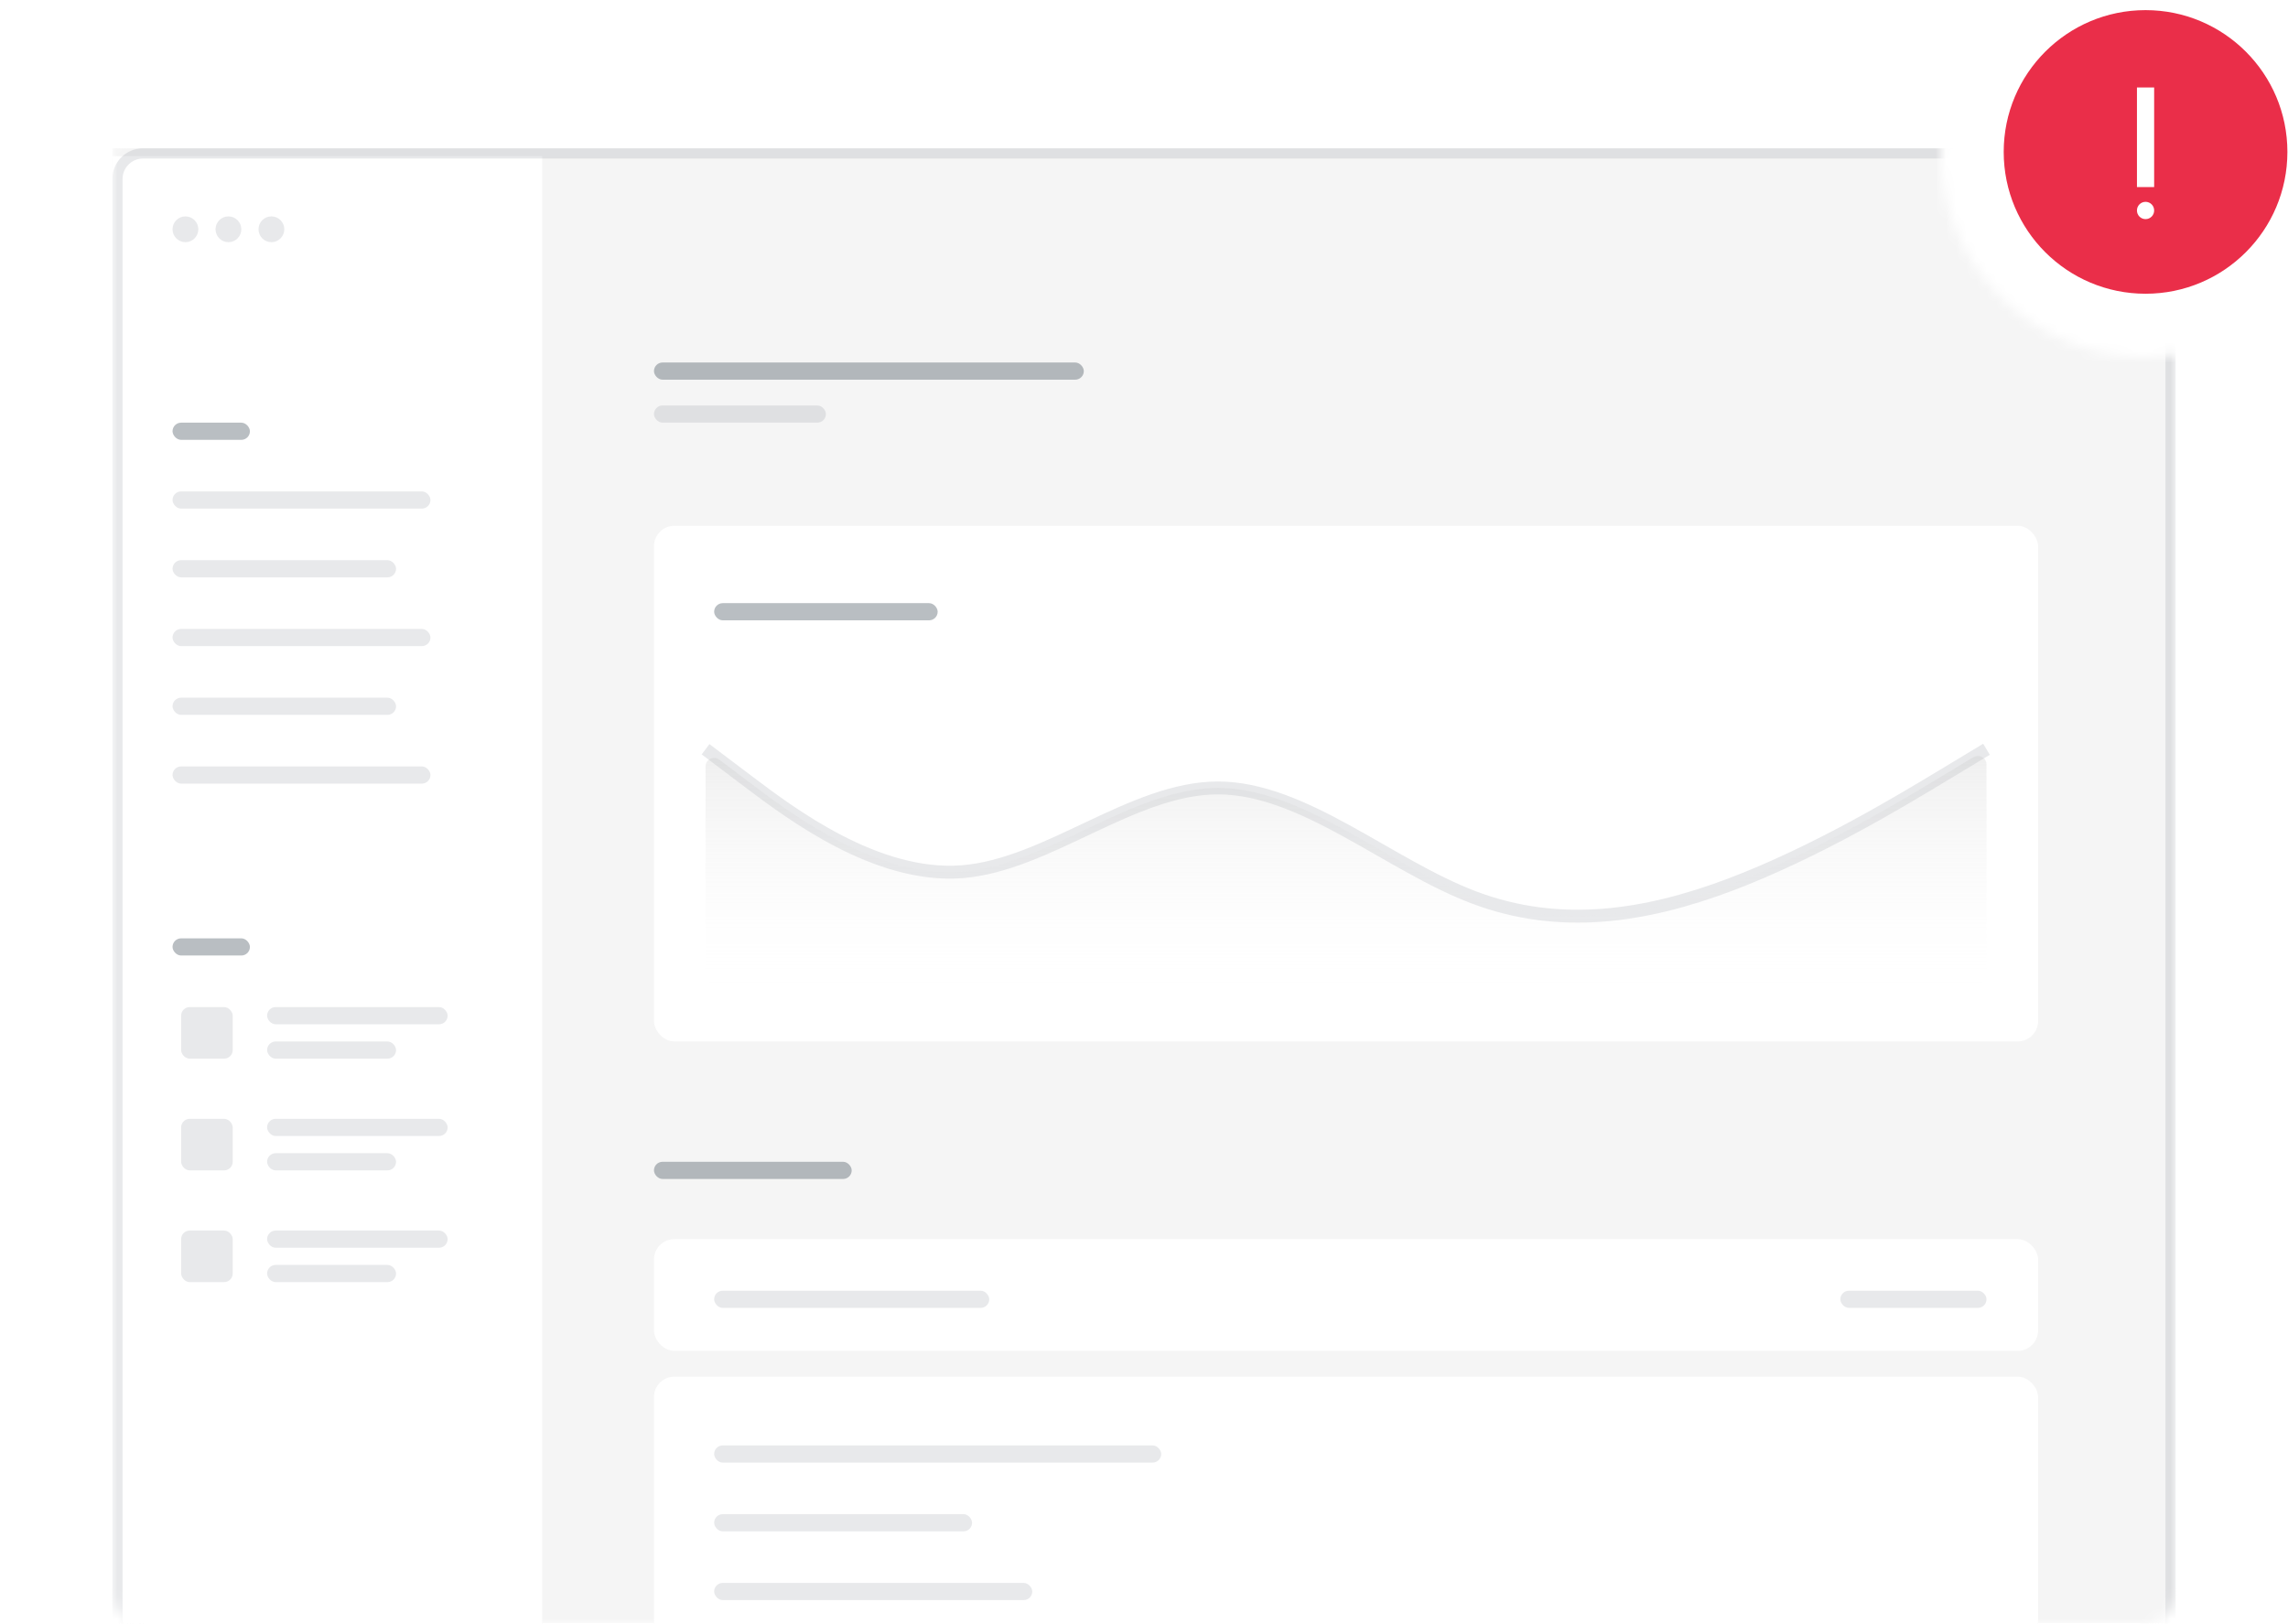 <svg width="224" height="159" viewBox="0 0 224 159" fill="none" xmlns="http://www.w3.org/2000/svg">
<mask id="mask0" mask-type="alpha" maskUnits="userSpaceOnUse" x="11" y="12" width="202" height="147">
<path fill-rule="evenodd" clip-rule="evenodd" d="M213 34.776C212.021 34.924 211.02 35 210 35C198.954 35 190 26.046 190 15C190 13.98 190.076 12.979 190.223 12H14C12.343 12 11 13.343 11 15V156C11 157.657 12.343 159 14 159H210C211.657 159 213 157.657 213 156V34.776Z" fill="#C4C4C4"/>
</mask>
<g mask="url(#mask0)">
<g filter="url(#filter0_d)">
<rect x="11" y="12" width="202" height="147" fill="#F5F5F5"/>
<rect x="11" y="12.775" width="42.083" height="146.45" fill="white"/>
<circle cx="18.154" cy="19.929" r="1.262" fill="#142533" fill-opacity="0.1"/>
<circle cx="22.363" cy="19.929" r="1.262" fill="#142533" fill-opacity="0.1"/>
<circle cx="26.571" cy="19.929" r="1.262" fill="#142533" fill-opacity="0.1"/>
<rect x="16.892" y="38.867" width="7.575" height="1.683" rx="0.842" fill="#142533" fill-opacity="0.3"/>
<rect x="64.025" y="32.975" width="42.083" height="1.683" rx="0.842" fill="#142533" fill-opacity="0.3"/>
<rect x="64.025" y="37.183" width="16.833" height="1.683" rx="0.842" fill="#142533" fill-opacity="0.1"/>
<rect x="16.892" y="89.367" width="7.575" height="1.683" rx="0.842" fill="#142533" fill-opacity="0.3"/>
<rect x="16.892" y="45.6" width="25.25" height="1.683" rx="0.842" fill="#142533" fill-opacity="0.1"/>
<rect x="16.892" y="52.333" width="21.883" height="1.683" rx="0.842" fill="#142533" fill-opacity="0.1"/>
<rect x="16.892" y="59.067" width="25.25" height="1.683" rx="0.842" fill="#142533" fill-opacity="0.1"/>
<rect x="16.892" y="65.8" width="21.883" height="1.683" rx="0.842" fill="#142533" fill-opacity="0.1"/>
<rect x="16.892" y="72.533" width="25.25" height="1.683" rx="0.842" fill="#142533" fill-opacity="0.1"/>
<rect x="26.15" y="96.1" width="17.675" height="1.683" rx="0.842" fill="#142533" fill-opacity="0.1"/>
<rect x="26.15" y="99.467" width="12.625" height="1.683" rx="0.842" fill="#142533" fill-opacity="0.1"/>
<rect x="17.733" y="96.1" width="5.05" height="5.05" rx="0.842" fill="#142533" fill-opacity="0.1"/>
<rect x="26.15" y="107.042" width="17.675" height="1.683" rx="0.842" fill="#142533" fill-opacity="0.1"/>
<rect x="26.15" y="110.408" width="12.625" height="1.683" rx="0.842" fill="#142533" fill-opacity="0.1"/>
<rect x="17.733" y="107.042" width="5.05" height="5.05" rx="0.842" fill="#142533" fill-opacity="0.1"/>
<rect x="26.15" y="117.983" width="17.675" height="1.683" rx="0.842" fill="#142533" fill-opacity="0.1"/>
<rect x="26.15" y="121.35" width="12.625" height="1.683" rx="0.842" fill="#142533" fill-opacity="0.1"/>
<rect x="17.733" y="117.983" width="5.05" height="5.05" rx="0.842" fill="#142533" fill-opacity="0.1"/>
<rect x="64.025" y="118.825" width="135.508" height="10.942" rx="2" fill="white"/>
<rect x="64.025" y="132.292" width="135.508" height="33.667" rx="2" fill="white"/>
<rect x="64.025" y="111.25" width="19.358" height="1.683" rx="0.842" fill="#142533" fill-opacity="0.3"/>
<rect x="69.917" y="123.875" width="26.933" height="1.683" rx="0.842" fill="#142533" fill-opacity="0.1"/>
<rect x="69.917" y="139.025" width="43.767" height="1.683" rx="0.842" fill="#142533" fill-opacity="0.1"/>
<rect x="69.917" y="145.758" width="25.25" height="1.683" rx="0.842" fill="#142533" fill-opacity="0.1"/>
<rect x="69.917" y="152.492" width="31.142" height="1.683" rx="0.842" fill="#142533" fill-opacity="0.1"/>
<rect x="180.175" y="123.875" width="14.308" height="1.683" rx="0.842" fill="#142533" fill-opacity="0.1"/>
<rect x="64.025" y="48.967" width="135.508" height="50.5" rx="2" fill="white"/>
<rect x="69.917" y="56.542" width="21.883" height="1.683" rx="0.842" fill="#142533" fill-opacity="0.3"/>
<path d="M69.075 70.85L73.255 74.006C77.436 77.163 85.796 83.475 94.157 82.844C102.517 82.213 110.878 74.638 119.238 74.638C127.599 74.638 135.959 82.213 144.32 85.369C152.681 88.525 161.041 87.263 169.402 84.106C177.762 80.95 186.123 75.9 190.303 73.375L194.483 70.85" stroke="#142533" stroke-opacity="0.1" stroke-width="1.262"/>
<path d="M73.255 74.006L70.424 71.868C69.869 71.45 69.075 71.845 69.075 72.54V92.313C69.075 93.707 70.205 94.838 71.6 94.838H191.958C193.353 94.838 194.483 93.707 194.483 92.313V72.342C194.483 71.686 193.767 71.282 193.206 71.621L190.303 73.375C186.123 75.9 177.762 80.95 169.402 84.106C161.041 87.263 152.681 88.525 144.32 85.369C135.959 82.213 127.599 74.638 119.238 74.638C110.878 74.638 102.517 82.213 94.157 82.844C85.796 83.475 77.436 77.163 73.255 74.006L73.255 74.006Z" fill="url(#paint0_linear)"/>
<rect x="11.5" y="12.5" width="201" height="146" rx="2.5" stroke="#142533" stroke-opacity="0.1"/>
</g>
</g>
<circle cx="210.054" cy="14.879" r="13.887" fill="#EA2E49"/>
<path fill-rule="evenodd" clip-rule="evenodd" d="M209.212 8.567L209.212 18.322H210.896L210.896 8.567H209.212ZM210.896 20.607C210.896 20.142 210.519 19.766 210.054 19.766C209.589 19.766 209.212 20.142 209.212 20.607V20.618C209.212 21.083 209.589 21.459 210.054 21.459C210.519 21.459 210.896 21.083 210.896 20.618V20.607Z" fill="white"/>
<defs>
<filter id="filter0_d" x="5.95" y="9.475" width="212.1" height="164.058" filterUnits="userSpaceOnUse" color-interpolation-filters="sRGB">
<feFlood flood-opacity="0" result="BackgroundImageFix"/>
<feColorMatrix in="SourceAlpha" type="matrix" values="0 0 0 0 0 0 0 0 0 0 0 0 0 0 0 0 0 0 127 0"/>
<feOffset dy="2.525"/>
<feGaussianBlur stdDeviation="2.525"/>
<feColorMatrix type="matrix" values="0 0 0 0 0 0 0 0 0 0 0 0 0 0 0 0 0 0 0.04 0"/>
<feBlend mode="normal" in2="BackgroundImageFix" result="effect1_dropShadow"/>
<feBlend mode="normal" in="SourceGraphic" in2="effect1_dropShadow" result="shape"/>
</filter>
<linearGradient id="paint0_linear" x1="131.779" y1="70.85" x2="131.779" y2="94.838" gradientUnits="userSpaceOnUse">
<stop stop-color="#C4C4C4" stop-opacity="0.28"/>
<stop offset="1" stop-color="white" stop-opacity="0"/>
</linearGradient>
</defs>
</svg>
